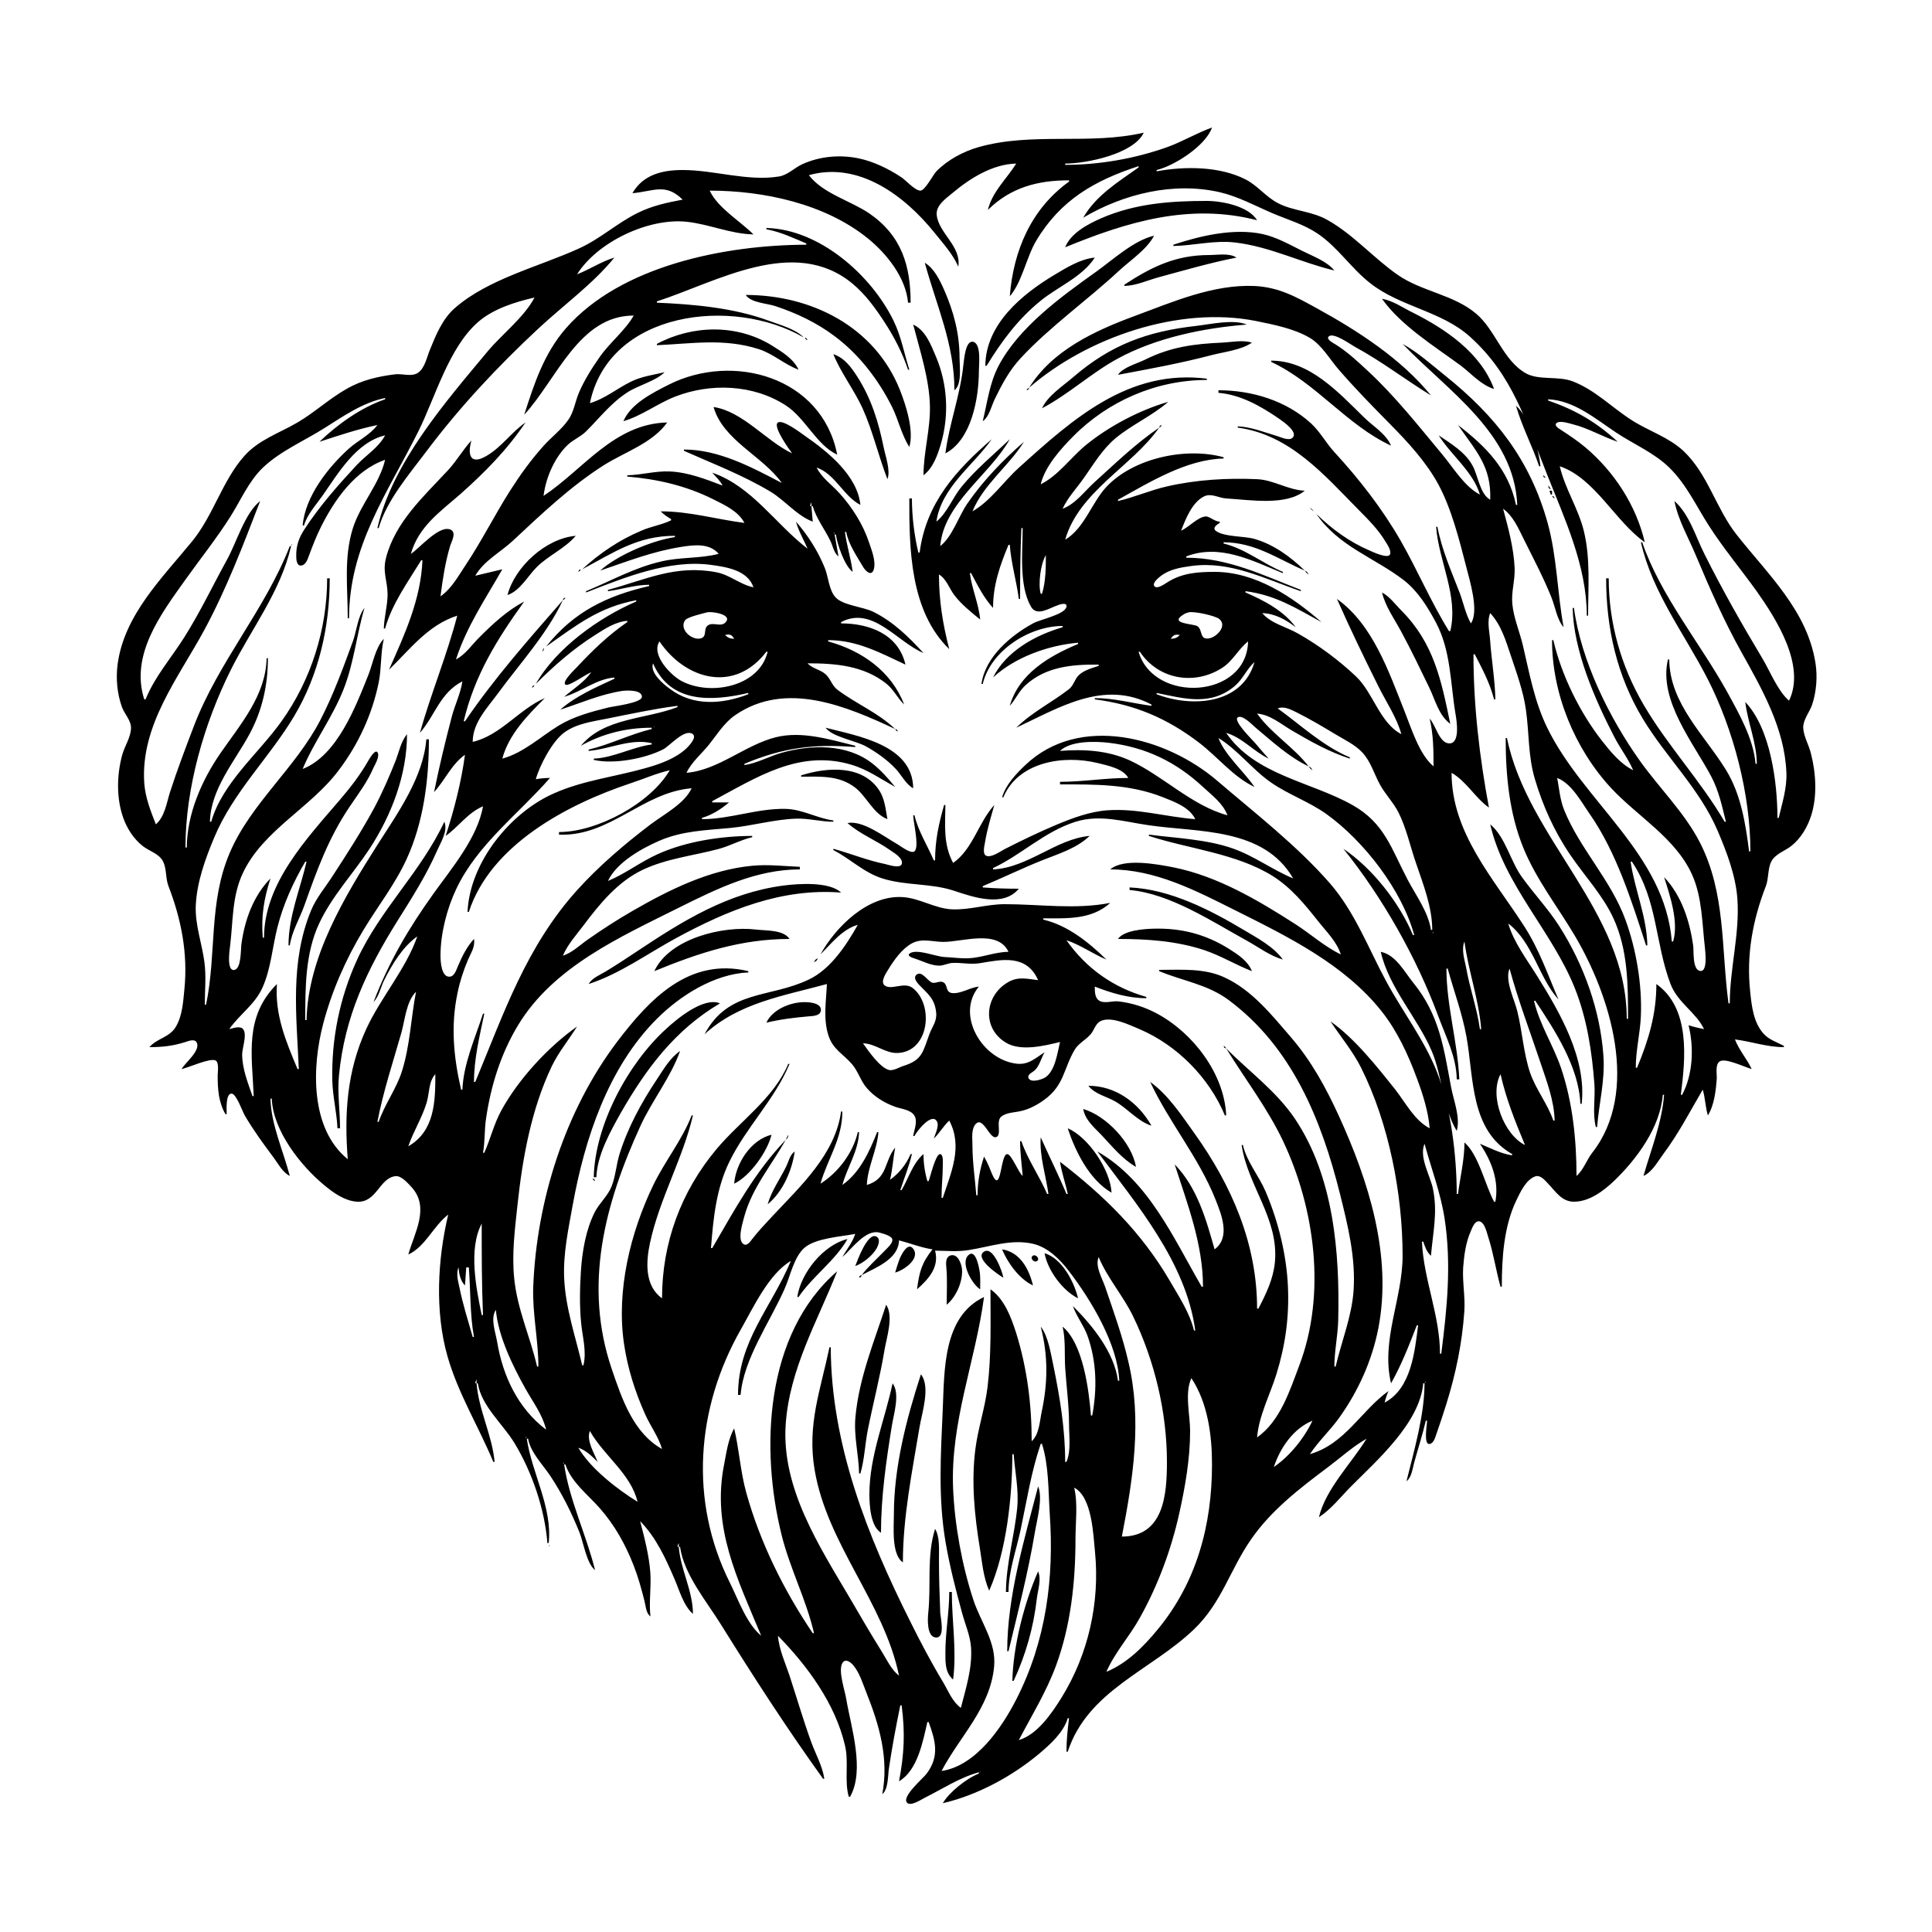 <?xml version="1.0" encoding="UTF-8"?>
<svg xmlns="http://www.w3.org/2000/svg" xmlns:xlink="http://www.w3.org/1999/xlink" width="1500pt" height="1500pt" viewBox="0 0 1500 1500" version="1.1">
<g id="surface1">
<path style=" stroke:none;fill-rule:nonzero;fill:rgb(0%,0%,0%);fill-opacity:1;" d="M 827 128 L 827 127 C 843.621 127 880.281 119.5 888 103 C 845.672 112.793 801.828 102.395 760 114.156 C 747.996 117.531 735.781 124.082 727 133.016 C 724.461 135.648 718.172 148 714.621 148 C 710.383 148.012 703.484 140.113 700 137.746 C 689.836 131 678 125.219 666 122.809 C 651.668 120 636.398 121.379 623 127.441 C 616.676 130.305 612 135.652 605 137 C 580.484 141.027 554.664 132.008 530 132 C 514.332 132 499.391 135.484 491 150 C 507.234 148.676 516.613 141.734 530 155 C 517.82 157.293 506.191 159.773 495 165.371 C 479 173.293 466.215 185.246 450 192.691 C 418.781 207.027 379.199 216.316 353 239.301 C 343.434 247.707 338.273 260.441 333.605 272 C 331.398 277.461 329.805 285.598 324.785 289.258 C 319.883 292.832 312.574 290 307 290.578 C 293.562 292.25 280.879 295.082 269 302 C 255.641 309.512 244.305 320.203 231 328 C 216.883 336.246 200.766 341.477 189.613 354.09 C 172.535 373.41 165.828 399.738 149.391 420 C 126 448.688 96.301 477.453 91.289 516 C 89.879 527 90.98 538.695 94.699 549 C 96.598 554.258 101.73 559.273 101.719 565 C 101.703 572.223 96.793 579.164 94.922 586 C 90.656 601.562 90.234 619.703 95.699 635 C 98.715 643.445 103.863 651.441 111 657 C 116.199 661 123.594 662.742 126.684 669.004 C 129.438 674.59 128.48 682 130.812 688 C 140.77 713.82 145.938 740.32 143.168 768 C 142.199 777.68 141.656 788.363 136.637 797 C 131.629 805.617 121.984 806.02 116 813 C 126 813 134.426 812.094 144 809.004 C 146.391 808.23 151.188 806.277 152.758 809.449 C 155.891 815.758 143.504 825.305 141 830 C 146.293 829.004 163 821.168 167.398 823.355 C 170.27 825 169 832.367 169 835 C 169 845.633 169.629 855.551 175 865 L 176 865 C 176 862.121 175 849.055 179.758 849.055 C 183.414 849.055 188.309 863.086 190 866 C 196.75 877.52 204.652 888.32 212.625 899 C 216.305 904 219.402 910.156 225 913 C 220 893.734 210.414 873.016 210 853 L 211 853 C 212 878 233.617 905.309 252 920.383 C 259 926.195 267.551 932.262 277 933 C 292.512 934 294.418 914.688 307 913.172 C 311.68 912.609 317 919 319.816 922.004 C 333.715 937.723 321.809 957.055 317 974 C 330.191 968 336.602 951.707 348 943 C 339.684 977.828 337.559 1018.422 347.426 1053 C 355.703 1082 371.508 1107.395 383 1135 L 384 1135 C 382.207 1114.469 371.652 1095 370 1074 L 371 1074 C 373.605 1091.391 390.312 1105.52 399.188 1120 C 413 1142.598 422.906 1171.496 425 1198 L 426 1198 C 429 1170.34 412.93 1143.719 409 1117 L 410 1117 C 411.953 1127.828 421.402 1137.062 427.332 1146 C 436.383 1159.633 443.926 1174.816 450 1190 C 453 1197.609 455.512 1214.129 462 1219 C 455.32 1192 442 1164.465 438 1137 L 439 1137 C 443.32 1150.559 456.629 1160.645 465.715 1171 C 477.211 1184.109 485.445 1198.824 491.797 1215 C 495.379 1224.125 498 1233.5 500.371 1243 C 501.391 1247.09 501.516 1252.352 505 1255 C 503.754 1244 505.684 1232.25 504.91 1221 C 504 1207.812 500.305 1193.777 497 1181 C 509.605 1194 516.684 1209.699 523.719 1226 C 527.453 1234.652 530.719 1246.758 538 1253 C 537.949 1235 528.414 1218.785 527 1201 L 528 1201 C 531 1222.324 548.457 1243.148 559.574 1261 C 584.883 1301.637 611 1342.074 639 1381 L 640 1381 C 638.562 1371.27 633.418 1362.176 630 1353 C 623.898 1336.211 618.867 1319 613.328 1302 C 609.961 1291.656 604.891 1281 604 1270 C 626.895 1293.379 648.449 1322.695 656 1355 C 659.219 1368.074 655.395 1382.801 659 1395 L 660 1395 C 671.691 1374.23 660.715 1341 657 1319 C 655.996 1312.449 650.562 1297.191 653.992 1291.27 C 656.367 1287.172 660.547 1290.594 662.613 1293.055 C 667.48 1299 669.828 1307.07 672.602 1314 C 682.836 1339.59 690.203 1365.379 685 1393 C 689.523 1389.344 689.363 1379.492 690 1374 C 692.488 1357.09 695.555 1340.699 699 1324 L 700 1324 C 702.855 1345.203 702 1362 698 1383 C 712.438 1374.477 716.523 1352.164 720 1337 L 721 1337 C 726.234 1351.402 729.652 1363.348 719.484 1377 C 716.664 1380.785 700.457 1394.387 704 1399.355 C 706.66 1403 715.363 1397.07 718 1395.754 C 731.672 1389 745 1380.062 760 1376 L 760 1377 C 750.723 1380.566 736.953 1391.379 732 1400 C 758.844 1393.789 786 1379.062 807 1361.41 C 815.402 1354.32 825.785 1345 829 1334 L 830 1334 C 828.891 1342.785 828 1351.125 828 1360 L 829 1360 C 844.48 1312.504 893.652 1297 927 1265 C 948.68 1244.234 954.883 1218.738 971.438 1195 C 987 1172.48 1009.246 1155.449 1031 1139.129 C 1040.848 1131.738 1050.285 1123.105 1061 1117 C 1049.336 1136 1029.223 1156.016 1024 1178 C 1033.82 1171.504 1040.789 1162.25 1049 1154 C 1069.176 1133.73 1102.301 1104.73 1105 1074 L 1106 1074 C 1105.984 1098.652 1097.883 1126.121 1092 1150 C 1095.918 1147.059 1096.609 1140.57 1097.848 1136 C 1100.824 1125.012 1104.438 1114.078 1107 1103 L 1108 1103 C 1107.992 1105.812 1104.969 1122 1110 1121.078 C 1113 1120.59 1114.18 1116.348 1114.996 1114 C 1117.762 1106.051 1120.477 1098.039 1122.973 1090 C 1130.324 1066.355 1135.227 1042.699 1136.91 1018 C 1137.676 1006.762 1135.312 995.359 1136 984 C 1136.73 974.645 1138 964.66 1141.871 956 C 1142.902 953.602 1144.742 948.207 1148 948.207 C 1152.508 948.207 1154.281 956.789 1155.328 960 C 1159.492 972.758 1161.375 986.105 1165 999 L 1166 999 C 1166 977.023 1167.547 952.109 1177.258 932 C 1180.297 925.707 1184.816 915.801 1192 913.328 C 1196 912 1199.516 916.461 1201.961 919 C 1207.898 925.164 1212.527 933 1222 933 C 1233.797 933.027 1244.852 924.738 1253 917 C 1270.711 900.055 1288.984 875.336 1291 850 L 1292 850 C 1290.27 872 1281.945 892.055 1276 913 C 1283 909.699 1286.867 902.035 1291.375 896 C 1303.293 880.039 1312 863.086 1322 846 C 1324 852.645 1324 859.477 1326 866 C 1331 858 1332.273 846.305 1332.91 837 C 1333 833.387 1331.598 826.203 1335.316 824 C 1339.75 821.227 1354.895 828.676 1360 830 C 1356.266 822 1350.32 815.562 1347 807 C 1359.828 808.629 1372 813 1385 813 L 1385 812 C 1379.668 809.156 1373.691 807.371 1369.469 802.816 C 1361.418 794.133 1360 781.23 1358.836 770 C 1355.785 741.508 1360.715 714.578 1370.996 688 C 1373.301 682.039 1372.406 674.477 1375.18 669.004 C 1378.328 662.789 1385.879 660.762 1390.996 656.621 C 1398.285 650.719 1403.426 642 1406.254 633 C 1411 618 1409.895 600.094 1406 585 C 1404.473 578.496 1400.301 571.727 1400 565 C 1399.977 558.465 1404.965 553 1406.961 547 C 1410.273 537.074 1411.176 525.355 1409.562 515 C 1403.184 474.074 1372.625 446.012 1348.211 415 C 1332.277 394.762 1326 368 1307 350.09 C 1295.473 339.391 1280 334.629 1267 326.305 C 1251.465 316.43 1238.461 302.746 1221 296.066 C 1209.738 291.754 1195 295.406 1185 290 C 1166.957 280.105 1161.297 256.332 1145.984 243.465 C 1128.227 228.539 1103.812 226.418 1085 213.277 C 1066.195 200.145 1051 182.336 1031 171 C 1018.473 163.711 1004 164 992 157.598 C 982.797 152.816 976.332 144.012 967 139.273 C 946.723 129 919.906 129 898 133 L 898 132 C 911.977 128.68 936.254 113 941 99 C 929 103.336 918 110.023 906 114.309 C 881 123.191 853.473 128 827 128 M 789 127 C 781.508 139 770.383 148.766 767 163 C 784.645 145.504 805.719 140 830 140 L 830 141 C 800.586 162.145 786.797 194.57 784 230 C 793.449 219.277 796.914 199.672 804.453 187 C 823.336 155.266 849.887 140.117 884 129 L 884 130 C 868.199 141.227 850.965 151.68 841 169 C 872.352 150.512 910.996 141 947 149.234 C 961.484 152.598 974.43 159.781 988 165.574 C 999.785 170.602 1012.27 174.129 1023 181.359 C 1038.77 192 1049 208.336 1064 220 C 1087.219 238.18 1118.914 241.461 1141 261.176 C 1174.695 291.25 1184.969 328 1201 368 C 1215 403.422 1231.895 439.051 1232 478 L 1233 478 C 1233 456.18 1234.938 433.352 1229.625 412 C 1225.305 394.633 1215 379.297 1211 362 C 1238.371 371.34 1253.973 404.777 1277 421 C 1270.422 392.562 1253.191 366.164 1231 347.438 C 1225 342.383 1218.566 338.09 1212 333.809 C 1210.805 333.016 1206.691 330.828 1208.176 328.805 C 1210.301 326 1218.297 328.703 1221 329.375 C 1233.266 332.426 1244 339 1256 343 C 1239.379 327.688 1223 318.172 1202 311 L 1202 310 C 1222.371 311 1238.801 325.262 1255 336 C 1268.609 345.016 1284.211 351.5 1296 363.016 C 1309.348 376.051 1316.734 392.539 1326.691 408 C 1338 425.676 1351.66 442 1363.859 459 C 1379 480.43 1402.223 516.684 1389 544 C 1380.227 536.48 1374.199 521 1368.199 511 C 1352.344 484.574 1337 457.523 1323.246 430 C 1316.5 416.602 1311.535 399.082 1300 389 C 1303 404 1310.719 417.043 1316.574 431 C 1327.309 456.578 1338.328 481.738 1351.859 506 C 1368.176 535.246 1385.621 565.645 1386.961 600 C 1387.43 612.051 1383.668 623.465 1381 635 L 1380 635 C 1380 607.645 1374.629 565.57 1355 545 C 1357 561.137 1363.863 576.57 1364 593 L 1363 593 C 1361.414 573.582 1350 553.719 1340.859 537 C 1319.953 499.309 1288.934 462 1275 421 L 1274 421 C 1283 460.312 1307.762 492 1325.742 527 C 1346 566.668 1359 616.766 1359 661 L 1358 661 C 1355.273 639.543 1351.645 616.699 1340.188 598 C 1323.48 570.727 1296.285 546.258 1296 512 L 1295 512 C 1287.441 543.742 1314.973 577 1328.68 603 C 1334.562 614.211 1337 626 1340 638 L 1339 638 C 1320.289 606 1294.691 579 1276 547 C 1258.555 517.16 1249 483.535 1249 449 L 1247 449 C 1247 487.625 1255.348 524.68 1275.449 558 C 1293.562 588.023 1319.602 612.352 1333.574 645 C 1340.602 661.422 1347.672 680.023 1348.91 698 C 1350.785 725.242 1343 751.781 1343 779 L 1342 779 C 1336.262 736.387 1340 693.504 1319.742 654 C 1307.727 630.727 1288.547 612.156 1273.426 591 C 1249.609 557.672 1227.531 513.082 1222 472 L 1221 472 C 1221.684 505.137 1238.27 543.031 1253.258 572 C 1257.859 581 1264 588.699 1268 598 C 1258 593 1250.395 583.59 1243.66 575 C 1226.566 553.18 1212.273 524.109 1206 497 L 1205 497 C 1205 538.703 1222.703 581.477 1251 612 C 1271.609 634.066 1300.93 650.695 1313.688 679 C 1321.672 696.711 1321.477 717.047 1323.715 736 C 1324 739.148 1325.949 754.691 1320 753.824 C 1313.805 753 1315.191 738.324 1314.57 734 C 1311.832 715 1305.594 695.242 1292 681 C 1296.645 695.531 1303.488 715.816 1299 731 L 1298 731 C 1292.594 663.066 1229.363 622.66 1201.258 565 C 1191.316 544.602 1187.523 523 1182.348 501 C 1179.82 490.332 1175.27 480 1174.172 469 C 1173.227 459.559 1176.375 450.445 1175.961 441 C 1175.285 425.59 1171 409.785 1167 395 C 1175 400.805 1178.926 410.355 1183.246 419 C 1190.691 434 1198.402 448.508 1204.602 464 C 1207.465 471.16 1208.895 481.207 1214 487 C 1208.98 460 1209 433 1201.574 406 C 1187.996 357.148 1161.18 323 1122 291.602 C 1111.32 283.051 1101 273.688 1089 267 C 1123.969 303.438 1175.609 336.387 1178 392 L 1177 392 C 1171.266 364.301 1153.594 346.645 1132 330 C 1146 350.25 1158 362.164 1157 388 C 1148.699 383.289 1147.668 369 1143 361 C 1137.262 350.82 1126.469 344.441 1117 338 C 1126.562 353.352 1143.777 366.238 1149 384 C 1137 377.809 1128.398 363.16 1119.922 353 C 1101.309 330.695 1083.297 307.715 1062 288 C 1054 280.57 1046.176 273.215 1037 267.461 C 1035.762 266.684 1029 263.336 1031.754 261.105 C 1035.633 258 1048.5 267.41 1052 269.309 C 1072.637 280.496 1091 294.723 1111 307 C 1087.949 278.695 1054.66 257.121 1023 239.695 C 1006.629 230.68 993.199 223 974 222.039 C 941.926 220.637 910.441 234.43 881 245.32 C 850 256.777 817 272 799 301 C 843.969 262 915.277 237.344 975 249.199 C 988.73 252 1004.848 255.129 1017 262.352 C 1026.383 268 1032.41 279 1039.426 287 C 1051.953 301.5 1065.531 315.371 1078.996 329 C 1092.844 343.012 1107.246 358.574 1116.691 376 C 1126.957 395 1133 419.164 1138.371 440 C 1141 450.562 1148.574 474.375 1142 484 C 1137.781 476.578 1136.254 468 1133.188 460 C 1126.664 443.102 1119.465 427 1116 409 L 1115 409 C 1117 435.738 1132.492 462.73 1126 490 L 1125 490 C 1111 467.453 1100.723 443 1087.574 420 C 1073.215 395 1055.57 372.301 1036 351 C 1029.566 344 1025 335.316 1017.91 328.73 C 998.516 311 971.93 303 946 303 L 946 305 C 963.176 306.367 979 315.414 993 325.027 C 995.734 327 1008.566 335.535 1003.352 340 C 1000.539 342.359 994.926 339.598 992 338.719 C 982 335.727 971.484 331.457 961 331 L 961 332 C 1001.715 337.488 1028.266 369 1055 396 C 1062.348 403.434 1069.938 411.004 1075.383 420 C 1076.836 422.398 1080.426 427.363 1079.211 430.383 C 1077.656 434.246 1065.414 428.312 1063 427.281 C 1047.707 420.73 1033.855 410.609 1022 399 C 1039.336 424.352 1067 432.809 1090 450.527 C 1100.863 459 1108.289 471.086 1114.691 483 C 1126.52 505.016 1126 530 1130 554 C 1130.891 559 1134 577.652 1125 577.168 C 1117.273 576.754 1114.578 562.566 1110 558 C 1112.883 570.074 1113 582.66 1113 595 C 1101.902 585.805 1095.656 565.152 1090.398 552 C 1078.277 521.672 1066 485 1038 465 C 1048.184 488 1058.984 510.477 1070.246 533 C 1076.215 545 1084.473 557.105 1088 570 C 1071.285 561.305 1066.242 538 1052.91 525.285 C 1039.586 512.672 1023.941 501 1008 492 C 998.98 486.727 986.781 484.184 980 476 C 989.996 476.438 998.211 481.016 1006 487 C 997 474.348 981 466 967 460 L 967 459 C 990.246 462 1005.906 472 1026 483 C 1003 463 974.637 444.012 943 444 C 930.195 444 918.219 444.809 907 451.684 C 905 452.832 898.316 458 896.176 455 C 894.449 452.598 899.547 448.555 901 447.391 C 907.801 442 916.645 440.562 925 439.426 C 955.355 435.293 982.285 449.566 1010 459 L 1010 458 C 980.617 446.602 953.219 433 921 433 L 921 432 C 947 422 971.891 435.109 996 445 L 996 444 C 980.363 437.488 966.738 426 950 422 L 950 421 C 974.719 421.203 991.465 433.719 1013 443 C 1002 432.285 988.891 422.695 974 418.426 C 965.793 416.074 951.195 417.012 944.336 412.43 C 940.715 410.008 944.777 407.246 947 406 L 947 405 C 942.969 405 938.703 400.48 935.777 401 C 929.547 401.723 922.953 409.434 917 412 C 920.52 403 925.609 389.785 935 385.32 C 940.48 382.719 946.383 386.688 952 387 C 969.977 388 998.383 393.012 1013 381 C 1000 380.438 988.879 372.609 976 372.039 C 952.68 371.008 928.793 372.43 906 377.652 C 893 380.613 880.875 386.023 868 389 L 868 388 C 892.266 374.539 921.227 356.598 950 356 L 950 355 C 921 347 880.309 355.387 859 378.004 C 847.527 390.328 841.934 410.188 827 419 C 837.781 381.57 878.758 362.184 900 332 C 881.844 344.352 866.223 359.492 850 374.172 C 842 381.359 835.297 391.098 825 395 C 829 386.23 835.996 379 841.574 371 C 849.18 360.258 855.738 349 866 340.324 C 878.793 329.664 894.359 323.012 907 312 C 884.941 318.305 860.691 331.105 843 345.617 C 831.305 355.207 821.719 369.168 808 376 C 811.297 362.246 823.297 348.824 833 339 C 860.391 311.285 897.836 295.027 937 295 L 937 294 C 876.465 286.348 833.242 325 791 363.172 C 778.895 374.125 769.309 388.77 755 397 C 763.844 375.77 783 362.129 795 343 C 778.648 357.285 763.395 373.078 751 391 C 744.176 401 739.441 416.594 730 424 C 732.645 390.781 768.746 368.371 784 341 C 771.223 353.23 757.73 364.234 746.465 378 C 739.582 386.406 735.43 398.133 727 405 C 731 378.152 755.504 361.582 770 341 C 741.965 365.262 718.934 390.781 714 429 L 713 429 C 709.828 415.715 708 400.645 708 387 L 706 387 C 705.895 425.832 706.461 474.391 737 504 C 731.957 484.512 729 466.141 729 446 C 734.758 449.395 736.957 456.793 740.898 462 C 746.445 469.324 753.91 475.227 761 481 C 759.941 469 754.547 457.227 753 445 L 754 445 C 758.965 454.438 763.762 464.07 771 472 C 771 454.328 776.301 439.109 783 423 L 784 423 C 785 437.23 789.207 451 791 465 L 792 465 C 791.996 446.48 792.203 428.516 793 410 L 794 410 C 794 428.195 790.977 454.469 800.441 471 C 805 479 814.871 472 821 470 C 822.582 469.32 828.703 467.273 828 471.055 C 827 477.145 807 481.07 802 484 C 784.543 493.578 765 510.027 762 531 L 763 531 C 769.203 505 799.359 486.004 825 486 L 825 487 C 803.883 493.113 781.184 505.559 771 526 C 788 510.242 813.867 501 837 499 L 837 500 C 814.48 509.363 791 523.203 784 548 C 788.477 543.047 790.906 537 796 532.176 C 812 517.449 832.457 515.828 853 516 L 853 517 C 847.789 518.699 841.359 520.383 837.395 524.391 C 834.207 527.609 833.598 532.223 829.891 535.098 C 816.367 545.59 801.535 552.723 789 565 C 822.254 549.457 856.953 527.512 894 547 L 894 548 C 879 546 865 542 850 542 L 850 543 C 880.996 547 905.988 557.551 931 576.652 C 945.355 587.617 957.504 603.195 974 611 C 965.844 599 951 586.309 946 573 C 961.434 582.523 972.18 597.41 987 607.652 C 1000.641 617.078 1016.555 622.488 1030 632.156 C 1059 653.023 1088.422 691 1098 726 L 1097 726 C 1086.656 701.156 1065.488 674 1043 659 C 1073.379 696.688 1099.855 743.547 1116.68 789 C 1122.52 804.773 1130.859 820.824 1131 838 L 1133 838 C 1131.766 809.227 1123 780.758 1123 752 L 1124 752 C 1128.852 769.77 1135.285 786.75 1138.574 805 C 1144.363 837.102 1141.34 877.391 1174 896 L 1174 897 C 1165.262 895.711 1157 891.324 1149 888 C 1157.992 901.34 1164 916.703 1161 933 L 1160 933 C 1153 920 1148 896.461 1137 887 C 1137 900.508 1133.691 913.637 1132 927 L 1131 927 C 1130.996 897.395 1126.508 859.617 1115.551 832 C 1105.617 807 1089 785.551 1076.309 762 C 1062.438 736.352 1052 708.27 1032.711 686 C 1007.242 656.727 974.391 631.297 945 606.133 C 905.434 572.254 838 554 796 594.039 C 788.66 601.047 781 609.125 778 619 L 779 619 C 790.586 591.359 825.824 586 852 592.375 C 859.699 594.289 871.926 596.578 876 604 C 858.23 604 840.73 607 823 607 L 823 609 C 850.406 609 877 608.664 903 619 C 911.934 622.562 923.613 626.793 928 636 C 905 634.195 883 627.5 860 629.09 C 846.262 630.035 832.574 635.148 820 640.426 C 806.441 646.113 793 652.672 780 659.246 C 776.707 661 769.434 666.242 765.602 664.352 C 762.602 663 764.355 656.449 764.754 654 C 766.359 644.105 769.27 634.625 772 625 C 759.562 638.625 755.465 659.098 740 670 C 732.191 655.336 733.867 640.82 734 625 L 733 625 C 728.812 639.762 726 652.609 726 668 L 725 668 C 720 656.301 712.953 645.461 710 633 L 709 633 C 709 638.113 714 657.566 709.973 661 C 706.996 663.254 698.574 656.305 696 655 C 686 649.273 669.781 636.734 658 639 C 667.508 647.531 680.508 652.547 691 660 C 693.906 662.066 701.32 666.156 700.168 670.68 C 699 674.738 689.605 671.344 687 670.789 C 673.273 668 660.465 662.676 647 659 L 647 660 C 660.199 666.738 670.43 677.34 685 682 C 703.305 687.789 722.594 685.531 741 691.668 C 755.867 696.621 778.895 704.602 791 690 C 781.57 690 772.379 689.738 763 689 L 763 688 C 778.43 681.574 793.434 674.227 809 668 C 821.93 662.828 835.746 658.785 846 649 C 820 651.277 798 673.82 771 675 L 771 674 C 793.266 663.469 810.977 645.633 835 638.027 C 854.281 632 872.758 638 892 640.727 C 930.277 646.367 981 642.246 1004 682 C 987.812 675.262 973.645 664.5 957 658.695 C 936.703 651.617 913.223 650.742 892 648 L 892 649 C 923.312 659.188 959.688 662.5 988 680.066 C 1002.215 689 1012.977 702.02 1023.211 715 C 1029.57 723.066 1037.84 731.012 1041 741 C 1028.617 735.117 1017.555 725.137 1006 717.691 C 976.906 699 945.328 680.266 911 673.398 C 898.66 671 872.383 666 862 675 C 897 675 928.363 691.434 959 706.754 C 999.789 727.148 1043.551 748.547 1072.551 785 C 1084.805 800.406 1093.219 818.664 1100 837 C 1104.613 849.254 1108.957 863 1110 876 C 1098.27 870 1091.254 856.102 1083.34 846 C 1069 828 1051.855 806.281 1033 793 C 1040.887 805 1050.344 816.188 1056.754 829 C 1078.359 872.207 1088.973 927 1088.973 975 C 1088.973 1008.316 1072 1040.453 1080 1074 C 1087.918 1060.086 1094.207 1044 1100 1029 L 1101 1029 C 1098.43 1049.324 1095.738 1078.016 1075 1089 C 1075.727 1086 1076.691 1083 1078 1080 C 1056.668 1095.344 1044.289 1121.137 1017 1129 C 1023.617 1119 1032.57 1110.734 1039.57 1101 C 1054.547 1080.176 1065.328 1056.227 1070.195 1031 C 1081 974.66 1062.566 916.797 1039.309 866 C 1029.305 844.152 1017.875 823.305 1002 805 C 987.379 788 971.969 768.719 951 759 C 935.219 751.492 916.953 753 900 753 L 900 754 C 918.543 761.711 937.488 764.191 954 776.477 C 1003.184 813.078 1025.977 869.43 1040.371 927 C 1046.5 951.492 1052.656 976.555 1050.91 1002 C 1049.527 1022.148 1041.516 1041.48 1037 1061 L 1036 1061 C 1036 1049 1038.691 1037.039 1038.984 1025 C 1040.266 972.684 1035.516 913.781 1005.645 869 C 991.293 847.48 970 832.074 952 814 C 966.852 838.066 984 860.285 996.219 886 C 1021 938.562 1029.73 1004.758 1008.809 1060 C 1001.371 1079.637 993.969 1103.344 976 1116 C 977.371 1099.188 986 1083 990.973 1067 C 997.965 1044.527 1000.992 1022.547 999.961 999 C 998.867 974.035 992.383 948 982.574 925 C 977.352 912.797 968 902.047 965 889 L 964 889 C 968.691 920.762 993 946.098 989.828 980 C 988.562 993.094 983 1004.535 977 1016 L 976 1016 C 976 965.66 956.344 920.469 927.422 880 C 917.559 866.199 907 850 893 840 C 907.711 871.473 930.555 898.391 943.602 931 C 948.359 943 955.586 960.629 943 970 C 936.445 946.727 929.406 921.785 912 904 C 922 935 934 966.004 934 999 L 933 999 C 911.18 961.473 891.773 916.66 852 894 C 882.461 935.094 920.863 980.008 928 1033 L 927 1033 C 923.703 1019.086 915 1006.199 907.988 994 C 885.898 956.395 857.254 928.402 823 902 C 824.238 910.43 827.273 918.641 829 927 L 828 927 C 821.844 912.211 814.527 897.652 808 883 C 807 897.777 812 912.469 814 927 L 813 927 C 807 913 797.914 900.434 793 886 L 792 886 C 792 895.078 793.285 904 794 913 C 790.719 910.426 785.297 896.055 782 896.055 C 776.504 896.055 777.547 929 770 911 L 767.988 906 C 766.832 903.219 765.512 900.602 764 898 C 760.742 908.02 759 917.445 759 928 L 758 928 C 756.957 914.824 755 902.309 755 889 C 755 884.254 754 877.398 757 873.324 C 763.172 865.215 768.172 885 773.566 882.793 C 778 881.055 773 870.477 777.316 867 C 781.441 863.586 788 863.797 793 862.523 C 799.523 861 805.578 857.676 811 853.711 C 826.297 842.523 825.727 829.688 834.367 815.016 C 837.371 810 842.992 807.418 846.773 803 C 849.391 800 850.453 795.074 854 793.027 C 862.402 788.387 877.32 796 885 799.148 C 914 811.625 938.836 836.781 951 866 L 952 866 C 950.605 833.531 926 801.656 898 786.781 C 888.547 781.762 878.652 778.629 868 777.441 C 863.441 777 857.426 779.48 853.305 776.82 C 849.906 774.629 850 769.551 850 766 C 862.895 771 876 775 890 775 L 890 774 C 864.543 766.777 843.406 752 828 730 C 839 733.637 848.297 740.52 859 745 C 845.449 731.727 828.891 718.371 810 714 L 810 713 C 828.336 713 847.539 714.191 862 701 C 834.551 706.324 807.621 702 780 702 C 766 702.004 752.949 706.594 739 706 C 725.891 705.367 714.203 697.406 701 696.516 C 674 694.695 649 719.395 637 741 C 645.539 732.461 653.973 721.473 666 718 C 657 734 644.855 752.465 628 760.508 C 597.312 775.152 565.527 768.199 547 803 C 573.555 778.543 608.227 773.219 642 764 C 641.434 777.227 639 791.086 643.219 804 C 646.719 814.828 654.582 818.188 661.473 826.176 C 666.336 831.812 668.195 839.363 673.184 845 C 679 851.609 686.719 856.344 695 859.301 C 699.664 861 707.195 861.523 709.973 866.215 C 712.695 870.812 709.699 877.23 709 882 L 710 882 C 711.418 878.777 723.258 863.438 727.395 870.605 C 729.449 874.168 726 880.539 725 884 C 729.43 879.742 732.457 874.246 737 870 C 747.691 890.289 738.473 910.145 732 930 L 731 930 C 731 921.309 732 912.727 732 904 C 731.992 902.395 732.527 896.055 729.793 896.055 C 726.383 896.055 722.203 914 721 917 L 720 917 C 718 910.051 717 903.219 717 896 C 708.715 903 705.312 915 700 924 L 699 924 C 702 914.688 705.797 905.613 708 896 L 707 896 C 703.605 904 698 911.062 691 916 C 693 907.758 693.457 899.309 695 891 C 686.336 901.574 689.391 915.176 673 920 C 673.605 906 680.883 893.059 682 879 L 681 879 C 675 894.125 667.664 910.375 654 920 C 657.852 906 666.352 894.062 667 879 L 666 879 C 662.312 895 650.809 910.363 637 919 C 642.621 899.492 653.984 884.316 654 863 L 653 863 C 648.543 896.094 621.43 921 599.91 944 C 594.387 950 588.957 955.562 583.996 962 C 582.664 963.723 580.195 967.566 577.512 966.078 C 571.855 963 576.918 948.504 578 944 C 584.234 921.781 599 904.758 610 885 C 585.941 910.137 570.309 939.344 553 969 L 552 969 C 553.805 946.148 556 923 566.258 902 C 579.336 875.164 601.453 853.73 613 826 L 612 826 C 600.855 852.629 574.539 870.426 556.438 892 C 528.691 925.07 514 965.062 514 1008 C 500.41 998.34 501.477 979.711 504.66 965 C 512 930.773 530 900 538 866 L 537 866 C 529.562 885.168 516.215 901.492 507.258 920 C 489.344 957.027 478.477 1002 484.43 1043 C 487.18 1062.004 493 1080.469 500.863 1098 C 504.891 1107.109 511.23 1115.391 514 1125 C 491.648 1112.543 482.77 1085.809 474.996 1063 C 452.867 998.055 469.359 935 497.309 874 C 506.25 854.527 521 836.02 528 816 C 520 821.602 515.301 830.047 510 838 C 498 856 487.434 875.398 481 896 C 478.488 904.152 477.98 913.074 474.883 921 C 471.953 928.484 465.414 934 461.809 941 C 454.824 954.832 452 971.672 451 987 C 450.18 1000.301 449.902 1013.707 451.172 1027 C 452.211 1038 455.598 1049.086 453 1060 L 452 1060 C 446.738 1037.25 439 1015.637 438 992 C 437.219 973.246 441.262 954.359 444.574 936 C 453.891 884.367 472 829 510 791 C 528 773 554.539 756.141 581 755 L 581 754 C 534.984 743.047 504.387 775.59 479 809 C 438.613 862.598 416.645 932.148 414 999 C 413.238 1019.562 418 1040.352 418 1061 L 417 1061 C 411.562 1037.5 401.523 1016.523 399.172 992 C 397.324 972.762 399.785 954.148 401.836 935 C 405.719 898.73 412.539 861.203 428.32 828 C 433.551 817 441.637 807.363 448 797 C 425.43 813 402.621 837.781 389.312 862 C 383.539 872.504 380.828 884.109 376 895 L 375 895 C 376.648 886.113 376 877 377.426 868 C 381.184 842.637 388.891 818.047 402.203 796 C 429.609 750.609 481.438 727.535 527 704.754 C 556.672 690 587 675 621 675 L 621 673 C 608.395 672.461 596.656 671 584 672.172 C 550.641 675.371 519.582 690.797 491 707.285 C 479 714.184 467.297 721.789 456 729.723 C 449.887 734.012 444.207 739.699 437 742 C 440.66 733.52 447 726.34 452.629 719 C 465.348 702.066 479.434 684.598 499 675.32 C 517.594 666.504 538.328 664.375 558 659.113 C 566.898 656.734 575 652.082 584 650 L 584 649 C 560.176 649.066 532.844 653.176 511 663 C 497.48 669 485.664 678.309 472 684 C 478.695 669.645 497.996 658.809 512 652.719 C 530 645 547.855 644.652 567 642.828 C 584 641.199 600.793 636.215 618 635.594 C 627.754 635.242 637.293 638 647 638 L 647 637 C 634.316 635.289 623 628.312 610 628.016 C 588 627.512 566.887 636 545 636 L 545 635 C 552.773 632.762 559.883 628.215 566 623 L 553 623 L 553 622 C 587.293 603.746 620.34 581.602 661 593.723 C 673.621 597.48 683.672 604.691 695 611 C 689.66 604.445 683.719 597.707 677 592.527 C 657.27 577.324 629.805 578.078 607 584.426 C 597.293 587.125 587.953 592.508 578 594 L 578 593 C 608 580.477 631.613 577.445 664 580 L 664 579 C 644 574.094 622.383 567.262 602 572.477 C 578.328 578.535 557.551 598 533 600 C 537 591.52 544.746 585.293 550.551 578 C 556.961 570 562.32 561.012 571 555.094 C 610.281 528.305 656.988 548.254 695 566 C 681.359 553 664.637 546.492 650 535.363 C 645.824 532.145 644.82 526.805 640.891 523.395 C 636.645 519.707 630.848 519.211 627 515 C 648.527 515 670.387 516.746 688 530.668 C 693.887 535.32 696.77 542 702 547 C 692.188 521.406 669.301 505.195 643 498 L 643 497 C 665.449 497.004 683.262 506.785 703 516 C 697.535 492.398 675 484 653 484 L 653 483 C 677.535 470.121 696.395 498.418 717 507 C 705.379 494.383 693.578 482.711 678 475 C 670.266 471.129 654.219 470 648.648 463.695 C 643.566 458.066 643.176 448 640.395 441 C 635 427.711 627.391 415.781 618 405 C 620 412.422 624 419 627 426 C 602.18 407.02 583.715 377.484 553 367 C 555.891 370.348 559 373 561 377 C 547.859 372 534.27 366.664 520 366.039 C 508.812 365.551 498 368.77 487 369 L 487 370 C 510.637 372 532.75 377.125 554 387.754 C 562.809 392.16 573.273 397 578 406 C 556 403.164 535.379 397 513 397 C 515.352 399.551 518 401.184 521 403 L 521 404 C 513.785 407.531 505.438 408.688 498 412 C 481 419.098 465.48 429.594 452 442 C 476.859 428.77 494.957 416 524 416 L 524 417 C 506.262 419.609 479.301 431 466 443 C 487.293 435.797 506.586 428.117 529 424.59 C 538.914 423.031 550.738 421.531 558 430 C 543.223 433.824 527.82 432.367 513 436 C 492.422 440.77 474.352 451 455 459 L 455 460 C 484.586 448.523 519.496 434.156 552 438.574 C 564 440.223 580.465 442.656 585 456 C 574.504 453.805 566.66 446.266 556 444.262 C 524.301 438.305 501.473 450 472 458 L 472 459 C 482.738 457.555 493 454.09 504 454 L 504 455 C 471 462.609 445.387 475.055 424 502 C 447.555 485.406 464.777 471.508 494 466 L 494 467 C 464.891 479.543 431.867 503.148 416 531 C 430.191 516.809 444.996 503.82 462 493.055 C 469.762 488.137 477.633 482.816 487 482 L 487 483 C 472.449 493 459.82 505.148 447.91 518 C 446.602 519.41 435.977 529.328 438.996 531.543 C 441.473 533.355 455.441 523.027 459 522 C 453.59 529.621 445 535 438 541 C 451.371 537.148 462.734 527.246 477 526 L 477 527 C 463 533.473 446.43 540.738 435 551 C 450.934 545.809 466.316 539.012 483 536.438 C 486.465 536 498.363 535.352 498.363 541 C 498.363 545.828 476 548.336 472 549.371 C 458.961 552.633 445.605 556.211 434 563.203 C 419.586 572 406.535 584.477 390 589 C 395 570.18 409.605 555.395 423 542 C 403 550.621 388.648 571 367 576 C 367 561 378.441 549.527 386.848 538 C 403.723 515 424.809 492.086 437 466 C 410.52 496.312 383.703 526.625 361 560 L 360 560 C 368.547 524.199 385.617 496.766 407 467 C 393.602 474.133 382.648 484.348 372 495 C 366.266 500.734 361.27 508.227 354 512 C 362.434 486.121 376.727 465.301 390 442 L 369 447 C 375.777 435.273 388.316 429 398 420 C 420.395 399.121 443 377.535 469 361.055 C 485 351 506.703 344 518 328 C 476.664 329 452.965 364.516 422 385 C 423.832 370.805 430.5 355.109 441 345.188 C 445.328 341.219 450.789 339.102 454.961 335 C 465.602 324.391 474.23 313.012 487 304.695 C 495.742 299.004 508.676 296.109 516 289 C 507 291.145 498.484 292.137 490 296.258 C 479.289 301.465 469.512 309.684 458 313 C 472.836 241.316 569 230.086 624 262 C 617.539 255.359 605.582 252.262 597 249.051 C 569.781 239 538.879 236.238 510 235 L 510 234 C 556.332 219 616.727 182.609 662 220.324 C 671.984 228.645 679.605 239.199 686.656 250 C 694.285 261.688 700.523 273.77 705 287 L 706 287 C 701.914 274.137 699.734 261.297 693.742 249 C 676.543 213.707 636.406 178 595 177 L 595 178 C 606.344 180.137 615.457 184.609 626 189 L 626 190 C 563.496 190.172 482 206 439.289 255 C 422.332 274.496 414.695 298 407 322 C 432.359 294.449 449.461 245 492 245 C 485.605 256.355 473.41 266 465.719 277 C 459.562 285.809 453.664 295.09 449.426 305 C 446.504 312 445.5 320 441.199 326 C 435.965 333.492 428.273 339.242 422.172 346 C 412.414 356.797 403.84 368.727 396 381 C 383.973 400.039 373.848 420.227 361.332 439 C 355.633 447.551 350.547 457 342 463 C 343.645 450.047 345.691 436.527 349.438 424 C 350.457 420.59 354.754 413.469 349.836 411.215 C 341 407.238 325.461 426 319 430 C 324.965 409 341.285 397.656 357 384 C 376.406 366.793 393.512 349.477 408 328 C 397 335.641 389.562 347 378 353.793 C 365.41 361.34 362.719 353.68 366 342 C 359.379 349.211 354.551 357.832 347.91 365 C 328.98 385.43 307 405.098 299.734 433 C 296.84 444 300.742 450.684 300.918 461 C 301 470.016 298.188 479 298 488 L 299 488 C 304.188 469.031 316.836 451.602 327 435 L 328 435 C 326.684 465.617 314.23 492.41 302 520 C 318 504.473 332.336 485.176 355 478 C 347 508.688 334.633 538.348 326 569 C 337.742 555.695 341.488 538 359 529 C 357.633 538.305 353.277 547 350.883 556 C 345.754 575.43 341 595.32 337 615 C 345.496 605.746 350.582 593.344 361 586 C 358.168 607.02 352.555 629 346 649 C 356.258 641.773 363 631.125 375 626 C 370.785 650.477 350.465 674.355 336.422 694 C 316.969 721.207 301.934 746.832 290 778 C 294.328 773.527 295.504 766.531 298.27 761 C 304.383 748.77 312.684 735 324 727 C 315.227 752.309 295.551 774.508 284.309 799 C 269.305 831.68 267.223 864.82 270 900 C 240.547 876.176 242.215 828.016 250.883 795 C 257.629 769.324 268.488 744.703 282.203 722 C 293.281 703.664 306.738 686.555 315.691 667 C 328.902 638.148 333 605.445 333 574 L 331 574 C 328.637 603.723 308.5 631.645 293 656 C 267.676 696.012 239 743.094 238 792 L 237 792 C 237 767.02 236.941 740.121 247.781 717 C 257.816 695.59 274 678.609 286.922 659 C 304 632.805 316 601.566 316 570 C 311.227 576 310 583.066 307.398 590 C 302.422 602.582 297 615.086 290.691 627 C 280.848 645.199 269.594 662.672 258.305 680 C 252.543 689 245.484 697.137 241.453 707 C 225 747.059 230.219 788.5 232 830 L 231 830 C 222 808.516 213.316 788 215 764 C 189.605 789.465 195.605 818.559 197 851 L 196 851 C 192.406 840.383 188.238 830.43 188 819 C 187.914 814 191.934 803.734 188.969 799.332 C 186.688 796 181 798.352 178 799 C 185.938 787.602 197.785 780 203.688 767 C 210.328 752.375 211.461 735.457 215.375 720 C 219.938 702 227.652 685 237 669 L 238 669 C 232.992 690.645 224 711.379 224 734 L 225 734 C 226.617 723.039 232.633 713.316 236.309 703 C 246.188 675.27 255 650.637 271.672 626 C 278.262 616.223 285.34 607 290 596 C 291.359 593.238 294.73 587.547 293.309 584.465 C 291.516 580.59 286.391 589.832 285.719 591 C 279.5 601.812 271.988 611.551 263.871 621 C 238.223 651 205 686 205 728 L 204 728 C 202.691 711.414 204.844 698 210 682 C 196.602 695.688 190 714.309 187.43 733 C 186.832 737.109 187.488 752.156 181.883 753.078 C 175.867 754.066 178.18 738.008 178.574 735 C 181 715.762 180 696.055 188.488 678 C 204 644.727 241.441 627 263 598 C 278.176 578 288.973 554.641 293.996 530 C 296.281 518.797 295.395 507 298 496 C 291.422 502.777 289.461 515.324 286 524 C 276.254 548.441 261.738 586.645 235 597 C 243.922 575.582 258.191 557 266.797 535 C 274.922 514.305 276.773 493 283 472 C 277.805 478.34 276.793 490.211 273.945 498 C 266.414 518.617 258.824 539.465 248.742 559 C 229.555 596.176 194.824 623.688 178.426 662 C 161.809 700.828 168.27 740.043 160 780 L 159 780 C 159 768.781 160.191 758.262 158.711 747 C 156.766 732.215 151.379 718.105 152 703 C 152.836 684.812 159.453 666.613 166.426 650 C 181.227 614.727 209 588.48 228.395 556 C 247.703 523.547 256 486.469 256 449 L 254 449 C 254 488.465 241.582 527.801 218.574 560 C 200.785 585 172.66 607.707 164 638 L 163 638 C 163.523 612.688 182.191 591.227 193.691 570 C 203.676 551.57 208 531.809 208 511 L 207 511 C 206.402 540 186.609 562.391 171 585 C 156.496 606.082 145.215 632 145 658 L 144 658 C 144 611.707 158.547 561.406 179.246 520 C 195.184 488.129 217.777 459.539 226 424 L 225 424 C 205.824 473.426 169.422 514.059 150.426 564 C 144 580.82 137.484 598 132 615 C 129.371 623.355 127.93 634.059 121 640 C 116.891 629.41 112.879 619.5 112 608 C 108.996 563 138.508 526.32 158.691 489 C 175.887 457.211 189 422.648 202 389 C 189.922 398.48 183.566 421.598 176 435 C 165 455 155.172 475.695 142.945 495 C 132.645 511.27 120.379 525.012 113 543 L 112 543 C 100.945 508.426 124.953 476.715 144 450 C 155.652 433.66 168.195 418 178.945 401 C 187 388.266 193 373.816 204 363.172 C 217.863 350 236 342.453 252 332.305 C 266.754 323 281.605 312.602 299 309 L 299 310 C 280.371 316.344 262 329.504 248 343 C 262.777 338.191 277.762 333.145 293 330 C 287.406 337.578 277.977 342 271 348.172 C 254.852 362.703 236.84 385.473 235 408 L 236 408 C 238.551 399.336 245.172 392.277 250.277 385 C 262.625 367.414 276.488 343.348 299 338 C 294 347.406 284.203 353.363 277 361 C 262.512 376.645 248 393.023 236.344 411 C 232 417.539 229.781 424.16 230 432 C 230 434.441 230.367 439.605 234 439.078 C 237.281 438.621 238.699 434.59 239.652 432 C 242.539 424.164 245.512 416.477 249.246 409 C 259.734 388.008 275.781 365 299 357 C 294.461 376.105 279.965 391.344 274 410 C 266.75 433 270 456.508 270 480 L 271 480 C 271 424 300.656 383.223 324.754 335 C 338 308.434 348.309 270.152 371 250.184 C 382.828 239.777 399.895 234.465 415 231 C 407 246.324 389.582 259.609 378.434 273 C 345.926 312.059 304.773 359.117 293 410 L 294 410 C 300.18 388.555 317.453 368.566 330.629 351 C 356.711 316.219 386.223 284.691 418 255.09 C 437.289 237.121 460.363 220.43 477 200 C 466.922 203 457.809 209.195 448 213 C 463.973 187.676 503.605 169.09 533 172.172 C 550.574 174.012 567.172 181.633 585 182 C 574.59 171.594 557.281 161.469 551 148 C 593 148.027 640.695 158.172 674 185.262 C 688.496 197.055 703.305 215.586 705 235 L 707 235 C 707 206.352 700 183 675 165.746 C 660.375 155.789 639 150.363 628 136 C 666.895 125.07 702.617 152.078 725.801 181 C 732.332 189.148 739.828 197.336 744 207 C 746.535 191.238 728.801 181.074 727.27 167 C 726.469 159.672 734 154.395 739 150.273 C 752.664 138.715 770.5 127.383 789 127 M 827 192 C 875 172.27 923.621 157.449 976 171 C 969.32 160 948.895 156.059 937 156 C 908.555 156 881.395 158 855 169.426 C 844.625 174 831.289 181 827 192 M 911 190 L 911 191 C 927 190.668 942.855 186.355 959 188.285 C 986.324 191.555 1009.73 203.773 1036 210 C 1029.926 202.668 1019.363 199 1011 194.754 C 1001 189.766 991 184.055 980 181.668 C 957.926 177 932 183 911 190 M 763 327 C 768 323.633 769.664 315.359 772.258 310 C 777.832 298.48 783.656 287.547 792.426 278.09 C 815.254 253.473 844.359 233 869 210.023 C 877.699 202 890.48 193.637 896 183 C 880.266 186.609 863.961 201.758 851 211 C 823.98 230.266 791 254.098 775.32 284 C 768.242 297.453 766.578 312.477 763 327 M 873 221 L 873 222 C 882.23 221.805 891 217.551 900 215.152 C 920 209.734 939.633 204 960 200 C 954.555 196.277 945.387 198 939 198 C 912.949 198 894.406 207 873 221 M 765 284 L 766 284 C 777.738 264.828 790.398 247.742 808 233.461 C 821.469 222.531 840.301 215 850 200 C 839 201 828.297 207.656 819 213.199 C 793.555 228.379 765.27 251.625 765 284 M 718 204 C 727.238 237.777 741 267.109 741 303 C 747 298.398 745 284.82 745 278 C 745 259.203 740.555 242.156 732.996 225 C 729.684 217.477 725.246 208.316 718 204 M 579 229 C 583 235.141 595.32 235.441 602 237.668 C 618.441 243.141 634 250.469 648 261 C 667 275.176 682 294.766 692.629 316 C 697.57 326 700 337.738 706 347 C 709.727 334.383 703.496 315 698.797 303 C 679.242 253.637 630 229 579 229 M 1073 232 C 1087.48 252.555 1113.922 269 1134 283.734 C 1142.289 290 1149.926 299.016 1160 302 C 1149.688 274.051 1122.516 255.551 1097 242.754 C 1089.203 239 1081.723 233.504 1073 232 M 809 317 C 829.895 306 847.25 289.551 868 278.309 C 897.766 262.18 934.461 254.648 968 252 C 957.629 247.648 939.949 251.719 929 253 C 890.785 257.238 862.414 267.637 833 293 C 824.891 300 813.621 307.09 809 317 M 709 252 C 714.227 272.188 721.473 294.023 721.984 315 C 722.43 333.199 717 351 717 369 C 724.391 363.297 727.805 353.703 730.41 345 C 737 322.762 735.777 298.434 726.715 277 C 722.789 267.715 718.703 256.527 709 252 M 510 267 L 510 268 C 537.398 266.824 562 262.453 589 271.027 C 600.426 274.664 609 283 620 287 C 615.992 278.406 606.852 273 599 268.062 C 571.824 251.484 537.582 252.297 510 267 M 625 262 C 625.547 263.637 625.363 263.453 627 264 C 626.23 262.688 626.312 262.77 625 262 M 734 352 C 754.434 341.391 760 308.73 760 288 C 760 283.273 761.984 267.297 755.816 265.461 C 749.473 263.574 748.547 279.473 748 283 C 745.617 306.723 737 328.703 734 352 M 868 291 C 892.59 286.418 916.746 282 941 275.629 C 950.465 273.195 964 271.695 972 266 C 964.457 263.77 956.668 265.625 949 266 C 927 267 909 269.273 889 279.246 C 882.809 282.32 871.824 285.168 868 291 M 647 275 C 653 289.746 663 302.449 669.688 317 C 677.652 334.668 682 354 689 372 C 691.613 365.305 687.387 354 686 347 C 682.172 328 676.5 309.578 665.945 293 C 661.188 285.523 655.77 277.801 647 275 M 987 280 L 987 281 C 1021.961 297.355 1045.512 330 1080 346 C 1076 336.602 1066 331 1059 324 C 1039 304.547 1017 280.082 987 280 M 484 327 C 497.965 323 510.391 313.332 524 308.004 C 551.598 297.199 584.719 298.367 610 314.699 C 625.32 324.598 633.844 345.465 650 353 C 638.301 292.707 569.176 273.312 519 298.758 C 506.539 305.074 489.715 313.508 484 327 M 797 303 C 798.637 302.453 798.453 302.637 799 301 C 797.688 301.77 797.77 301.688 797 303 M 1177 315 C 1181.57 331 1189.652 346.195 1195 362 L 1196 362 C 1194.895 349.344 1186.848 323.219 1177 315 M 554 316 C 561.523 342.066 592.18 354 607 375 C 583.676 362.73 558 349.02 531 349 L 531 350 C 553.672 360.098 576.582 368.809 598 381.605 C 609.367 388.395 618.609 400.301 631 405 L 630 393 L 631 393 C 633.758 402.547 640.426 411.055 644.742 420 C 646.645 424 647.449 429.336 651 432 L 648 415 L 649 415 C 650 422.621 655.734 439.391 662 444 C 660.672 433.535 657.348 423.445 656 413 L 657 413 C 658.672 422.383 665.258 431.828 670 440 C 671.871 443.184 676.582 448.051 678.414 442 C 680.254 435.699 676.609 426.828 674.668 421 C 669.98 407 661.723 394 651.828 383 C 645.926 376.441 638 371 634 363 C 648.516 368 654.75 385.125 668 392 C 665.703 369.094 642.43 350.523 625 338.434 C 621.809 336.219 607.582 325.254 603.848 328.133 C 599.895 331.18 612.773 349 615 352 C 594.746 342.418 576.734 319.406 554 316 M 900 332 C 901.312 331.23 901.23 331.312 902 330 C 900.363 330.547 900.547 330.363 900 332 M 1116 337 L 1117 338 L 1116 337 M 795 342 L 796 343 L 795 342 M 1198 369 C 1198.547 370.637 1198.363 370.453 1200 371 C 1199.23 369.688 1199.312 369.77 1198 369 M 608 375 L 607 376 L 608 375 M 1202 377 C 1202.406 379.094 1202.219 379.02 1204 380 C 1203.316 378.422 1203.195 378.223 1202 377 M 1203 381 L 1204 384 L 1205 384 L 1205 381 L 1203 381 M 1205 385 C 1205.77 386.312 1205.688 386.23 1207 387 C 1206.453 385.363 1206.637 385.547 1205 385 M 630 390 L 630 393 L 629 393 C 629.25 391.547 629.316 391.246 630 390 M 1017 394 C 1018 395.457 1018.543 396 1020 397 C 1018.898 395.543 1018.457 395.102 1017 394 M 1021 398 L 1022 399 L 1021 398 M 647.668 413.668 C 647.723 413.723 647.777 414.777 647.332 414.332 C 647.277 414.277 647.223 413.223 647.668 413.668 M 394 462 C 403.949 458.617 409.758 447.113 417 440.016 C 425.996 431.199 439 425.559 447 416 C 423.621 418.055 399.641 440.258 394 462 M 226.332 422.668 C 226.277 422.723 226.223 423.777 226.668 423.332 C 226.723 423.277 226.777 422.223 226.332 422.668 M 812 431 C 812 440.645 811.918 451.77 809 461 L 808 461 C 805.902 453.363 807.883 437.832 812 431 M 449 444 C 450.312 443.23 450.23 443.312 451 442 C 449.363 442.547 449.547 442.363 449 444 M 1013 443 C 1014 444.457 1014.543 445 1016 446 C 1015 444.078 1014.926 444 1013 443 M 1073 460 C 1075.574 470.832 1082.457 480.324 1087.691 490 C 1095.504 504.445 1102.59 519.219 1109.742 534 C 1114.391 543.609 1117 555.395 1126 562 C 1119 528.094 1113.215 499.254 1088 474 C 1083.195 469.188 1079 463.18 1073 460 M 437 466 C 438.312 465.23 438.23 465.312 439 464 C 437.363 464.547 437.547 464.363 437 466 M 549 475.43 C 552.473 474.535 569.262 477 563.238 483.262 C 559.527 487.16 553.305 482.504 549.332 485.758 C 545.883 488.582 549.273 494.367 543.941 495.668 C 536.953 497.367 526.922 488.363 532 481.434 C 534 479 545.633 476.297 549 475.43 M 923 475.395 C 927.223 474.465 943.496 478 946.684 480.605 C 953 486 944.637 494.527 939 495.586 C 931 497.086 934 489.133 929.684 486.18 C 926.664 484.164 906.855 484.414 919 477 C 920.238 476.188 921.641 475.695 923 475.395 M 1157 476 C 1165.605 485.434 1169 497.137 1173 509 C 1177.566 522.703 1182.676 536.629 1184.715 551 C 1187.32 569.375 1186.328 587 1191.723 605 C 1197.957 626 1207 646 1219.344 664 C 1230.445 680.336 1244.391 695 1252.691 713 C 1263.957 737.59 1264 764.535 1264 791 L 1263 791 C 1262.992 707.164 1186 651.242 1170 573 L 1169 573 C 1169 601.703 1171.719 631.129 1182.605 658 C 1192.535 682.516 1208.973 703.434 1222.395 726 C 1250.41 773.09 1273.48 847.352 1236.211 895 C 1231.785 900.66 1229.426 908.352 1224 913 C 1224 885 1221 855.766 1211.922 829 C 1205.895 811.422 1195.199 795.145 1191 777 L 1192 777 C 1207.297 800.113 1225.766 828.367 1227 857 L 1228 857 C 1231.914 822 1211.254 786.387 1193.574 758 C 1185.652 745.273 1175.184 731.523 1171 717 C 1190.219 731.742 1194.629 759 1210 776 C 1201.473 756.184 1195.188 737.445 1183.309 719 C 1159.285 681.707 1127 646.52 1127 600 C 1138.676 606.75 1145.184 619.324 1156 627 C 1148.684 587.738 1144 548 1144 508 L 1145 508 C 1151 519.598 1156.691 530.25 1160 543 L 1161 543 C 1160.684 527.703 1157.965 512.273 1156.91 497 C 1156.457 490.398 1154.359 482.297 1157 476 M 570 496 C 566.801 495.77 565.234 495.297 563 493 C 566.617 492.191 568.195 492.727 570 496 M 916 493 C 913.766 495.297 912.199 495.77 909 496 C 910.832 493 912.473 492.34 916 493 M 512 498 C 532.477 528.105 570.52 538.133 595 506 L 596 506 C 589.5 533.355 551.199 540.598 529 528.676 C 520.77 524.258 505.25 508.32 512 498 M 969 498 C 968 542.695 895.645 546.352 884 506 L 885 506 C 899.359 527.691 927.52 532.367 949 518.453 C 957.371 513.027 961.363 504 969 498 M 422 503 L 421 506 C 422.289 504.559 422.402 504.766 422 503 M 974 514 C 964.395 547.348 924.891 549.375 898 539 L 898 538 C 919.668 542.473 940.297 548.41 958.961 532.383 C 965 527.113 968 519.383 974 514 M 507 515 C 520.676 546.688 553.254 544.418 581 538 L 581 539 C 560.836 546.777 538.203 548.551 520 534.762 C 514.824 531 504.469 522.391 507 515 M 413 534 C 414.312 533.23 414.23 533.312 415 532 C 413.363 532.547 413.547 532.363 413 534 M 583 537 L 582 538 L 583 537 M 423 541 L 424 542 L 423 541 M 526 548 L 526 549 C 501 558.59 469.223 557.086 451 579 C 468 569.508 486.336 565.004 506 565 L 506 566 C 489.332 570 473.73 578 457 582 L 457 583 C 473 581.715 489.703 573.121 506 577 L 506 578 C 490.738 580.059 476.504 588.324 461 589 L 461 590 C 476.551 593.574 500.918 589 515 581.727 C 520 579.105 531 566.113 537.395 569.617 C 541.84 572.062 534.785 579.199 532.984 581 C 524.645 588.812 512.871 593.047 502 596.141 C 478.199 603 452.75 605.805 430 616 C 395.961 631 364.641 669.828 363 708 L 364 708 C 380.949 656 440.289 624.629 489 608.332 C 499.246 605 509.48 600.434 520 598 C 505 623.789 463.598 646 434 646 L 434 648 C 473.512 649.695 498.867 615.113 537 612 C 531.371 624.066 515.312 632.301 505 640.129 C 484.984 655.324 465 672.352 448.172 691 C 408.488 735 391.234 786.594 369 840 L 368 840 C 368 822 372.371 804.594 376 787 L 375 787 C 368.875 806.16 359.875 825.648 359 846 L 358 846 C 352.203 821 349.816 796.469 355.211 771 C 357 762.121 359.859 753.348 363.426 745 C 365.754 739.559 369 735.098 368 729 C 362.363 735.18 358.859 742.367 355.578 750 C 354.449 752.629 353 757.438 349.906 758.168 C 342.602 759.82 342 746.195 342 742 C 342 724.805 346.969 705.473 354.32 690 C 370.656 655.629 402.512 632.031 427 604 C 423.238 604.012 419.699 604.312 416 605 C 419 594.145 428.824 575.547 438 568.789 C 447.531 561.789 459.734 560.254 471 558 C 489.203 554.359 507.59 550.379 526 548 M 1112 722 L 1111 722 C 1108.91 708.062 1099.336 695.242 1092.891 683 C 1080.344 659.184 1075 639 1050 625 C 1017.512 606.738 974.43 601.801 952 569 C 964.512 572.613 973.375 583.5 985 589 C 981.41 585.105 978 581.031 974.578 577 C 972.551 574.617 957.594 560 960.832 557.133 C 964.207 554.156 972.77 563.223 975 565.078 C 987.637 575.609 1001 588 1016 595 C 1004.453 580 986.875 569.438 976 554 C 986.406 555 994.324 562.039 1003 567.141 C 1017.508 575.668 1031.941 583.773 1048 589 L 1048 588 C 1027.332 579.391 1010 563 992 550 C 997 548 1002.391 551 1007 553.246 C 1017.254 558.375 1027.176 564.305 1037 570.199 C 1043.957 574.371 1052 578.176 1057.676 584.176 C 1064.246 591.215 1066.801 600.734 1071.312 609 C 1075.543 616.746 1081.926 623.109 1085.879 631 C 1091.93 643.082 1094.91 657.23 1099.344 670 C 1105 686.695 1111.949 704.074 1112 722 M 508 564.332 L 508.332 564.668 C 507.84 564.832 507.227 564.332 508 564.332 M 641 565 C 645.898 572.02 664 575 672 579.312 C 680.496 584 688.965 590 695.574 597.09 C 699.934 601.789 703.383 609 709 612 C 708.719 578.344 665.945 571.457 641 565 M 788 565 L 789 566 L 788 565 M 695 566 C 695.77 567.312 695.688 567.23 697 568 C 696.453 566.363 696.637 566.547 695 566 M 953 633 C 924.938 625.324 903 602.289 877 590.309 C 860 582.555 841.219 581.562 823 583 C 831.293 575 850.293 575.434 861 576.715 C 889.348 580.105 913 591.449 934 611 C 941 617.551 949.426 623.566 953 633 M 1048 589 L 1049 590 L 1048 589 M 1016 595 C 1017 596.457 1017.543 597 1019 598 C 1018 596.078 1017.926 596 1016 595 M 622 602 L 622 603 C 636.973 603 651.395 601.812 664 611.527 C 673 618.586 677.988 631.73 689 636 C 687.605 628.602 687 620.504 682.867 614 C 669.832 593.496 641.934 595.625 622 602 M 1278 734 L 1279 734 C 1278.535 711.387 1269.234 691 1266 669 L 1267 669 C 1286.965 698.617 1284.879 732 1297 764 C 1302.621 778.637 1316.867 786 1323 799 C 1318.918 798.207 1314.965 797.258 1311 796 C 1315.258 813.285 1314.457 834.121 1306 850 L 1305 850 C 1308.539 822.152 1312.68 783 1286 764 C 1286 787.484 1279.945 807.488 1271 829 L 1270 829 C 1270 815.617 1273.375 802.371 1273.961 789 C 1275 764.453 1270.395 737.047 1261.945 714 C 1250.582 683 1226.605 659.066 1214.453 629 C 1211.203 621 1210.57 612.434 1209 604 C 1220.25 608.359 1227.613 622.504 1234.277 632 C 1255 661.75 1266.828 699.664 1278 734 M 695 611 L 696 612 L 695 611 M 345 638 C 326.871 676.824 295 706.332 277.309 745 C 263.789 774.445 257.223 806.637 258 839 C 258.32 851.422 261.469 863.641 262 876 L 264 876 C 264 862.371 261.867 848.668 263.172 835 C 267.477 789.723 284.762 753.031 308.574 715 C 319.859 697 331 679.566 339.574 660 C 342.355 653.609 347.934 645.059 345 638 M 1157 640 C 1167.742 687 1204.973 723 1222.602 767 C 1232.172 791 1236 816.438 1237.91 842 C 1238.648 852.762 1236.277 864.508 1239 875 L 1240 875 C 1241.469 856.418 1246.203 839 1244.91 820 C 1242.477 784.477 1229.699 749 1210.566 719 C 1201.988 705.605 1190.996 694 1181.641 681 C 1172.652 668.664 1168.832 649.801 1157 640 M 457 764 C 481.312 756.09 502.633 740.434 525 728.309 C 564.879 706.691 606.801 689.355 653 693 C 644 684.312 619.621 686.031 608 687.574 C 565.184 693.266 530.363 714.758 495 738.332 C 486.766 743.824 478.477 749.285 470 754.398 C 465.492 757.117 459.645 759.336 457 764 M 877 689 L 877 691 C 908.453 693.742 941 715.48 968 730.305 C 977 735.277 986 742.125 996 745 C 988.848 735 976.465 728.445 966 722.199 C 939.633 706.465 908.328 690.344 877 689 M 508 754 C 542.602 739.805 575.199 729 613 729 C 608.188 721.719 594.766 722.668 587 721.715 C 561.566 718.594 519.93 728.414 508 754 M 868 729 C 890.699 729 913.246 730.512 935 737.672 C 947.883 742 959.395 749.109 972 754 C 968.867 746 961 741.008 954 736.574 C 935.941 725.305 917.215 720.496 896 721.016 C 888.371 721.199 872.625 722.242 868 729 M 1112.668 723.668 C 1112.723 723.723 1112.777 724.777 1112.332 724.332 C 1112.277 724.277 1112.223 723.223 1112.668 723.668 M 783 739 C 772.402 739.09 762.547 743.496 752 744 C 745.566 744.242 739.383 743.312 733 743 C 726.633 742.688 711.902 736.473 706.465 740.141 C 703.496 742.141 708.688 743.719 710 744.141 C 716 746.066 722.547 749.633 729 749.723 C 732.484 749.77 735.562 748 739 747.652 C 746.336 747.191 753.332 749.07 761 747.773 C 777.766 745 797 740.633 806 761 C 797.727 760 790.766 758 783 762.363 C 764.504 772.766 762 798.082 781 809.52 C 792.539 816.492 810.645 812 823 809 C 821 817.285 819.305 831 811.895 836.273 C 809.441 838.023 800 841.254 798.461 836.785 C 797.574 834.238 801.477 832.594 802.957 831.367 C 807 828 808.25 821.637 811 817 C 803.555 821.727 798.445 827 789 825.816 C 762.402 822.504 741.781 787.805 760 766 C 753 766.609 746 771.828 739 771 C 734 770.141 736 765.031 732.684 762.812 C 730 761.074 726.902 763.559 724 763 C 720.285 762.102 715.789 753.133 711.543 756.801 C 709 759 711.5 762.152 713 764 C 720 771.414 725.668 775.004 726.824 786 C 727.566 793.012 723.852 796.828 721.559 803 C 716.457 816.738 716.168 823 701.426 827.57 C 698.195 828.59 693.41 831.672 690 830.676 C 683 828.668 674 815.688 670 810 C 679.688 810.207 687.438 818 697 817.523 C 721.59 816.535 725.297 779.824 708.492 767 C 701.938 762 691.746 769.172 686.758 765 C 683.395 762.145 687.844 755.66 689.465 753 C 693.977 745.586 700.23 736.645 708 732.418 C 715.645 728.262 723.848 731.18 732 731.289 C 746.926 731.496 774.605 721.156 783 739 M 1137 731 C 1140 753.809 1148.172 776 1150 799 L 1149 799 C 1146.828 783 1141 767.102 1138.25 751 C 1137 744.766 1134.449 737.074 1137 731 M 1072 739 C 1078.445 767 1100.43 790 1111.574 816 C 1119.746 835.113 1120.312 860.504 1131 878 C 1134 867.547 1128.562 854.41 1126.609 844 C 1120.867 813.34 1117.555 788 1097.262 763 C 1090.316 754.457 1083.672 741.258 1072 739 M 636 741 L 637 742 L 636 741 M 632 747 C 633.922 746.098 634 746 635 744 C 633 745 633 745.074 632 747 M 1172 752 C 1178.699 776.547 1187.949 801 1196 825 C 1200.84 839.52 1206.68 854.504 1207 870 L 1206 870 C 1201.559 857 1192.562 846.07 1188 833 C 1182.754 817.473 1182 801 1178 785 C 1175.84 776 1168.168 761.223 1172 752 M 323 770 C 319 790.617 318.379 812 311.973 832 C 307.668 845.508 298.633 857.387 294 871 L 293 871 C 297.629 847.129 304.93 825.281 311.574 802 C 314.438 792 315.328 777.656 323 770 M 461 914 L 463 914 C 463.766 896.457 473.648 879 482 864 C 501.898 829.383 524.223 799.512 559 779 C 546.348 773.742 525.461 791.102 517 799 C 487.668 825.695 461.84 873.395 461 914 M 595 794 C 605.621 791.441 617 790 628 789.086 C 631.285 788.816 637.363 788.738 637.363 784 C 637.363 778.5 627.824 778 624 778.055 C 613.172 778.266 599.75 783.82 595 794 M 950 812 C 950.547 813.637 950.363 813.453 952 814 C 951.23 812.688 951.312 812.77 950 812 M 338 834 C 338 855 337.609 878.086 317 890 C 320.973 878.328 327.734 867.828 331.277 856 C 333.395 849 332.742 839.543 338 834 M 1165 834 C 1169.512 853.727 1176.27 870.41 1184 889 C 1167.77 881 1155.957 851.008 1165 834 M 892 839 L 893 840 L 892 839 M 845 843 C 850.223 849.652 858.93 851.137 866 855.23 C 875.562 860.77 883.371 870.605 894 874 C 883.629 855.797 865.969 843 845 843 M 841 861 C 842.551 869.586 849.199 875 854.961 881 C 863.449 890 871.188 899.758 882 906 C 878.773 887.254 859 866.324 841 861 M 829 876 C 834.906 894.121 845.938 916.137 863 926 C 862.199 908.453 845 882.824 829 876 M 570 919 C 582.211 913.301 595.902 894.035 599 881 C 582.934 885 571.293 903.156 570 919 M 612 881 L 610 885 C 611.629 883.484 612 883.145 612 881 M 1106 888 C 1111.32 907.492 1118.449 926 1121.574 946 C 1127 981.633 1123.504 1015.559 1119 1051 L 1118 1051 C 1118 1021.191 1105.266 993.441 1104 964 L 1105 964 C 1106.414 968.184 1107.703 972 1111 975 C 1112.492 956.715 1116.352 941.586 1112.551 923 C 1110.43 912.629 1101.574 898.551 1106 888 M 851 893 L 852 894 L 851 893 M 596 935 C 607.68 925.492 615 908.688 617 894 C 613.195 896.602 612.262 902 610.242 906 C 605.449 915.59 598.973 924.609 596 935 M 460 915 C 460.77 916.312 460.688 916.23 462 917 C 461.453 915.363 461.637 915.547 460 915 M 760 929 L 759 930 L 760 929 M 374 950 C 374 974 373.977 997.168 375 1021 L 374 1021 C 369.758 1000.441 363.484 969.781 374 950 M 669 990 C 680 984.129 697.648 977.621 698 963 C 706.586 965.227 715.242 968.707 724 970 C 715.547 980.609 713.688 987.645 712 1001 C 721.309 992.738 729.332 983.598 726 971 C 734.918 971.074 743 972 752 970.562 C 768.602 968 785 961.77 802 965.68 C 813.621 968.367 823 977.816 830 987 C 846.922 1009.074 867.758 1043.465 869 1072 L 868 1072 C 865 1049.828 848.258 1029.27 833 1014 C 835.82 1022.137 841.398 1029 844.301 1037 C 851.469 1057.066 851.906 1078.266 848 1099 L 847 1099 C 845.438 1079.371 841 1043.293 825 1030 C 827.398 1040.082 826.375 1051.641 827 1062 C 828 1076.68 830 1091.262 830 1106 C 830 1115.309 831.676 1126.289 828 1135 L 827 1135 C 827 1109.832 823 1085.602 818 1061 C 816 1052 813.973 1037.262 808 1030 C 813.824 1052.512 813.605 1073.34 808.789 1096 C 807.195 1103.5 806.895 1113.57 801 1119 C 801 1090.531 797.461 1062.273 788.973 1035 C 785 1022.668 779.883 1008.688 769 1001 C 769 1026.355 769.77 1051.805 766.715 1077 C 764.742 1093.258 759.355 1108.797 757.285 1125 C 754 1150.605 756.609 1176.645 760.754 1202 C 762.562 1213.078 763.41 1224.633 768 1235 C 781.496 1204.52 785.91 1162.086 786 1129 L 787 1129 C 788 1142.809 791 1156 789.828 1170 C 787.73 1192.066 781.184 1213.758 781 1236 L 783 1236 C 783 1220 789 1203.59 792.34 1188 C 797.203 1165.199 800.496 1143.176 808 1121 L 809 1121 C 814.34 1138 813.891 1157.484 815 1175 C 818.52 1225.109 812.215 1273.812 789.242 1319 C 777.973 1341.176 757.781 1371 731 1375 C 745.348 1347.766 768.762 1326.102 771.828 1294 C 773.656 1275 761.371 1259.492 755.672 1242 C 746.84 1215 741.285 1184.473 740 1156 C 737.758 1104 757.195 1057.547 764 1007 C 732 1022.129 733.273 1064.035 731.961 1094 C 730.43 1129 728.203 1163.207 734.25 1198 C 737.414 1216.223 742 1234.141 746.883 1252 C 749.254 1261 753.258 1269.695 753.91 1279 C 755 1295 749.961 1310.703 746 1326 C 739.297 1321.051 736.363 1313 732.199 1306 C 723 1290.723 714.703 1275 706.754 1259 C 673.469 1192.43 645.207 1121.562 645 1046 L 644 1046 C 637 1079.383 626.578 1106.098 632.434 1141 C 642.195 1199.18 686.234 1244.004 698 1301 C 691.973 1296.344 688.434 1288.406 684.426 1282 C 675.973 1268.504 668 1254.727 659.988 1241 C 636 1200.254 606.699 1155.512 610 1106 C 613 1062.703 634.426 1026.348 650 987 C 593.652 1035.742 590.18 1125.137 606.895 1192 C 613.379 1218 626 1242 632 1268 L 631 1268 C 608.555 1234.699 590.199 1197.766 579.426 1159 C 574.836 1142.488 573.922 1125.473 570 1109 C 565.355 1117.25 564 1127.773 562.199 1137 C 552.445 1186.137 572.691 1226.027 591 1270 C 579.629 1260.602 573.242 1242 566.754 1229 C 534.941 1165.367 540.395 1093.234 575.281 1032 C 584.828 1015.242 596.922 989 614 979 C 598.867 1015.344 573 1041.141 573 1083 L 575 1083 C 577.301 1055 597.867 1026.309 609 1001 C 613.609 991 616.301 975.613 625 968.418 C 633.879 961.23 653 960.133 664 958 C 661.91 964.602 657.34 970.004 654 976 C 661.379 969.555 672.27 954 683 957.043 C 685.301 957.707 692.652 959.469 692.832 962.496 C 693 965.52 688.816 969.055 686.961 971 C 680.938 977.312 674.301 983.043 669 990 M 664 983 C 670.414 980.52 677.297 975.016 680.77 969 C 682 966.586 683.805 962 680.578 960.137 C 673.711 956.27 665.688 978.648 664 983 M 619 1007 L 620 1007 C 631 990.766 648.25 979 658 962 C 639.297 966.484 621.766 988.262 619 1007 M 1104 962 L 1103 963 L 1104 962 M 695 988 C 701 986.559 714.969 977.469 708.973 969.477 C 704.637 963.695 699.324 975.086 698.23 978 C 697 981.277 696 984.668 695 988 M 778 970 C 782.418 980.605 791.375 993.047 802 998 C 798.996 985.32 791.977 972.094 778 970 M 779 992 C 778.328 987.523 770.953 966.477 763.617 972.047 C 756.695 977.309 775.516 990 779 992 M 761 1001 C 761 997.02 761.215 993 760.828 989 C 760.539 986 757.863 968.66 751.738 974.621 C 745.273 981 755.273 997.625 761 1001 M 811 973 C 813.352 986.199 825 1002.07 837 1008 C 833.93 995.07 824.492 977.008 811 973 M 735 1013 C 742.242 1007.012 747.383 995.477 746.953 986 C 746.766 982 743.891 973 738 974.711 C 734 976 734.43 980.738 734.73 984 C 735.605 993.566 735 1003.398 735 1013 M 801.695 975.082 C 799.383 977 803 980.691 805.305 979 C 807.617 977.047 803.891 973.309 801.695 975.082 M 853 976 C 859.828 992.398 872 1006 879.742 1022 C 896.504 1056.641 906 1096.559 906 1135 C 906 1160.109 903.688 1193 871 1193 C 879.738 1148 886.863 1102.355 876 1057 C 871.434 1037.238 864.539 1018.184 857.996 999 C 855.703 992.277 850 983.082 853 976 M 356 984 C 356.418 989.121 357.355 994.23 361 998 L 362 984 L 364 984 C 365.379 1001.469 364.824 1021 368 1038 L 367 1038 C 363.449 1025.391 359.41 1013 356.801 1000 C 355.758 995 353.895 989.02 356 984 M 667 992 C 668.637 991.453 668.453 991.637 669 990 C 667.363 990.547 667.547 990.363 667 992 M 688 1013 C 678.664 1041.688 667 1069.68 664.172 1100 C 662.75 1115 666.695 1129.246 667 1144 L 668 1144 C 671.199 1133.273 671.586 1121.07 673.801 1110 C 677.941 1089.285 683.27 1069 686.754 1048 C 688.367 1038.328 694 1021.816 688 1013 M 385 1017 C 386.777 1037.371 398 1060.367 407.863 1078 C 413.672 1088.418 421.207 1098.219 424 1110 C 402 1093.246 390.48 1068.359 386 1042 C 384.855 1034.648 380.453 1023.656 385 1017 M 376 1022 L 375 1023 L 376 1022 M 715 1067 C 703.637 1102 694 1139.062 694 1176 C 694 1185.57 692 1207 701 1213 C 701 1178 708.188 1142.598 713.922 1108 C 715.75 1097 722.648 1076.719 715 1067 M 925 1070 C 937.758 1089.348 941 1114.305 941 1137 C 941 1183.812 929.18 1228.289 898.914 1265 C 887.879 1278.391 875.242 1291.238 859 1298 C 865.445 1283.059 877.195 1270.238 885 1256 C 899 1231.016 909.375 1203 915.574 1175 C 920.223 1154.086 924 1132.465 924 1111 C 924 1098.781 919.594 1081.254 925 1070 M 370 1071 L 370 1074 L 369 1074 C 369.25 1072.547 369.316 1072.246 370 1071 M 1106.668 1072.668 C 1106.723 1072.723 1106.777 1073.777 1106.332 1073.332 C 1106.277 1073.277 1106.223 1072.223 1106.668 1072.668 M 693 1074 C 687 1102.441 675 1130.566 675 1160 C 675 1168.699 675.855 1185 684 1190 C 684 1162.191 688 1134.465 692.426 1107 C 693.836 1098 699 1082.012 693 1074 M 1019 1103 C 1012.688 1116.504 1001.305 1130.586 989 1139 C 994 1124 1003.996 1109.289 1019 1103 M 458 1111 C 468.57 1130 489.82 1144.188 495 1166 C 479.344 1156.336 458.266 1140.027 449 1124 C 455 1126.023 459.512 1130.551 464 1135 C 461.41 1128.328 455 1118.133 458 1111 M 408.668 1115.668 C 408.723 1115.723 408.777 1116.777 408.332 1116.332 C 408.277 1116.277 408.223 1115.223 408.668 1115.668 M 1062 1116 L 1061 1117 L 1062 1116 M 437.668 1135.668 C 437.723 1135.723 437.777 1136.777 437.332 1136.332 C 437.277 1136.277 437.223 1135.223 437.668 1135.668 M 806 1154 C 795.352 1195.148 782 1239.227 782 1282 L 783 1282 C 790.344 1251.504 798.215 1221 803.414 1190 C 805 1180.234 809.902 1163.305 806 1154 M 791 1351 C 801 1332 812.465 1313.398 819.945 1293 C 831.367 1262 835 1228 835 1195 C 835 1182.188 836.973 1167.492 834 1155 C 847.887 1162.215 848.812 1191.422 850.168 1205 C 854 1244.316 845 1284.398 824.188 1318 C 816.621 1330.176 805.406 1346.73 791 1351 M 726 1187 C 719.352 1208.027 723 1230.543 720.715 1252 C 720.18 1256.73 719.391 1271.363 726.961 1271.363 C 734 1271.363 730.211 1256 730 1252 C 729.43 1238.047 729 1224 729 1210 C 729 1203 729.766 1193.285 726 1187 M 527 1198 L 527 1201 L 526 1201 C 526.25 1199.547 526.316 1199.246 527 1198 M 426.332 1199.668 C 426.277 1199.723 426.223 1200.777 426.668 1200.332 C 426.723 1200.277 426.777 1199.223 426.332 1199.668 M 806 1220 C 795.203 1244.391 786.551 1278.266 786 1305 L 787 1305 C 796.355 1285 802.578 1263 805 1241 C 805.797 1234.367 808.688 1226.406 806 1220 M 737 1236 C 736.996 1251.715 734 1267.27 734 1283 C 734 1290.691 733.715 1298.594 740 1304 C 742.879 1281.238 739 1258.727 739 1236 L 737 1236 M 604 1269 L 603 1270 L 604 1269 M 831 1332 L 830 1333 L 831 1332 M 764 1374 L 763 1375 L 764 1374 M 761 1375.332 C 761.773 1375.332 761 1375.832 760.668 1375.668 L 761 1375.332 "/>
</g>
</svg>
